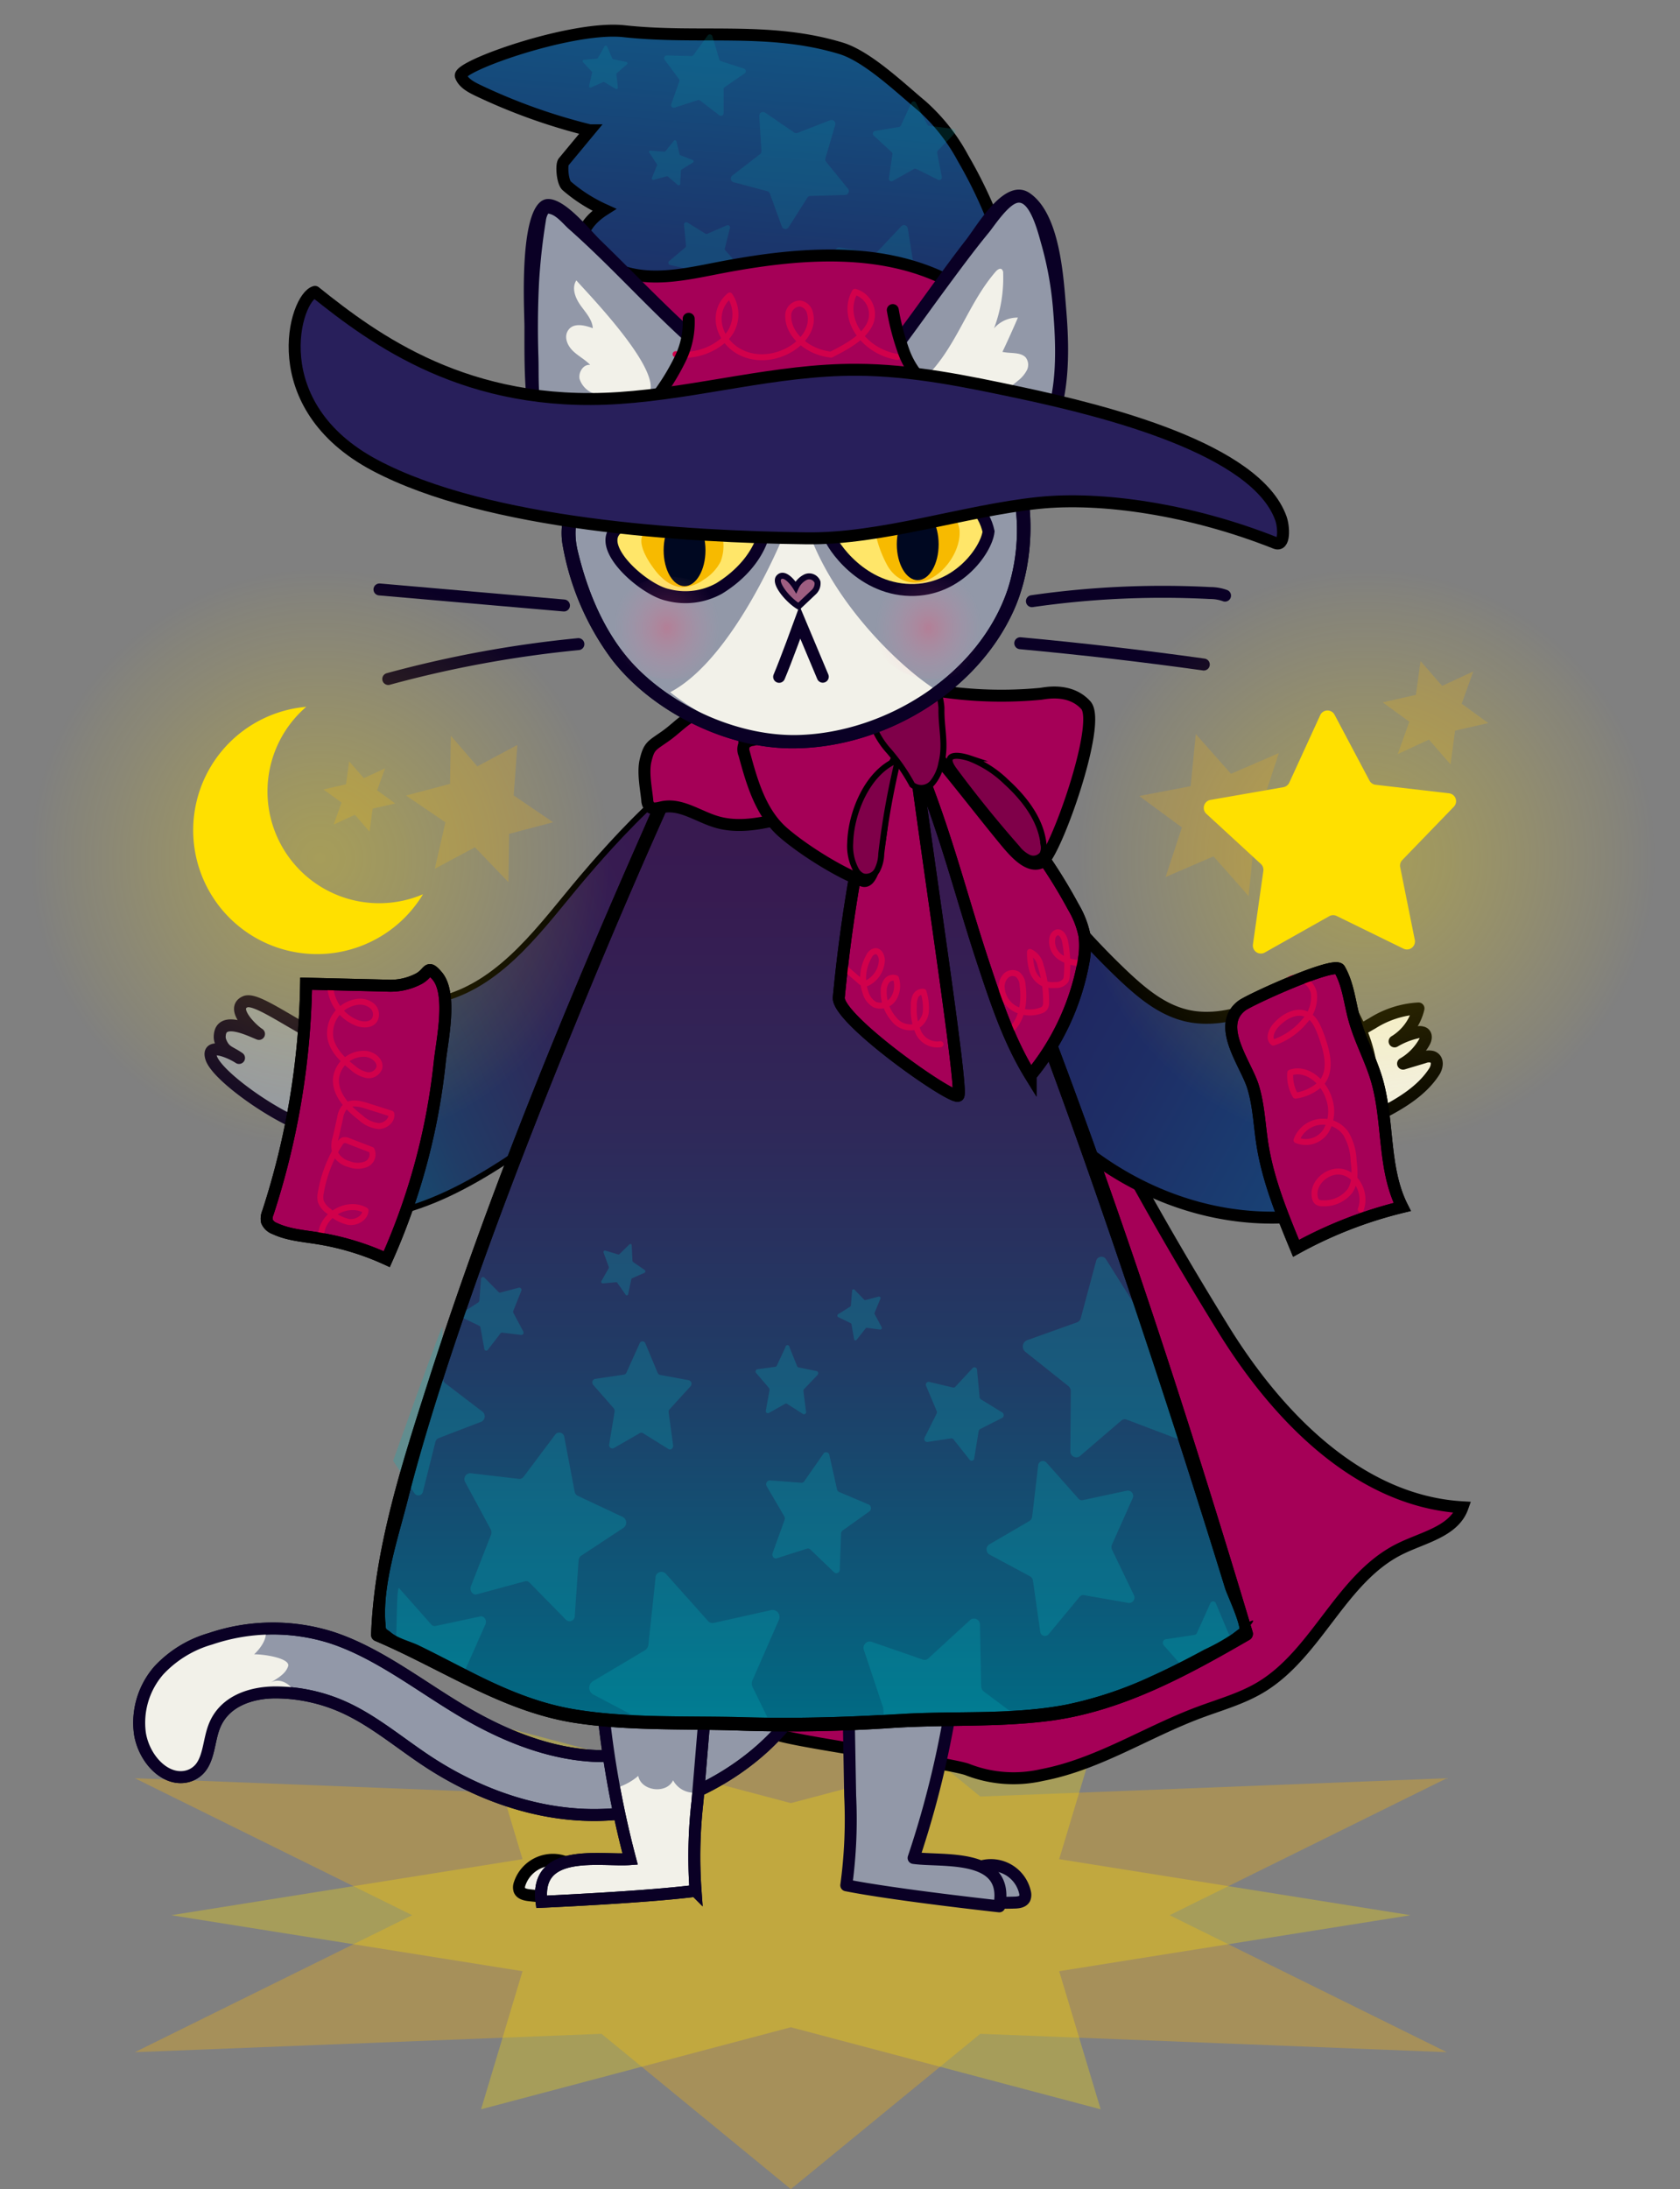 <svg id="Layer_1" data-name="Layer 1" xmlns="http://www.w3.org/2000/svg" xmlns:xlink="http://www.w3.org/1999/xlink" viewBox="0 0 281 366"><rect x="0" y="0" width="281" height="366" fill="#808080" stroke="none"/><defs><style>.cls-1,.cls-4{fill:#ffb600;}.cls-1,.cls-2,.cls-29,.cls-30,.cls-31,.cls-32{opacity:0.3;}.cls-2,.cls-33{fill:#ffe000;}.cls-26,.cls-3{fill:#a50057;}.cls-10,.cls-18,.cls-19,.cls-20,.cls-27,.cls-3,.cls-34,.cls-6,.cls-9{stroke:#000;}.cls-11,.cls-13,.cls-18,.cls-19,.cls-20,.cls-22,.cls-28,.cls-3,.cls-6{stroke-miterlimit:10;}.cls-10,.cls-11,.cls-13,.cls-18,.cls-20,.cls-22,.cls-27,.cls-3,.cls-34,.cls-5,.cls-8,.cls-9{stroke-width:2px;}.cls-4{opacity:0.2;}.cls-12,.cls-5{fill:#9298a8;}.cls-11,.cls-13,.cls-22,.cls-28,.cls-5,.cls-8{stroke:#0a0025;}.cls-10,.cls-17,.cls-27,.cls-34,.cls-5,.cls-8,.cls-9{stroke-linejoin:round;}.cls-6{fill:url(#linear-gradient);}.cls-11,.cls-7,.cls-9{fill:#f2f1e9;}.cls-13,.cls-17,.cls-18,.cls-27,.cls-8{fill:none;}.cls-10{fill:url(#linear-gradient-2);}.cls-11,.cls-13,.cls-17,.cls-22,.cls-27{stroke-linecap:round;}.cls-14{fill:url(#linear-gradient-3);}.cls-15{opacity:0.6;}.cls-16{fill:#00b6bf;}.cls-16,.cls-25{opacity:0.4;}.cls-17{stroke:#d1004b;}.cls-19{fill:#7f0049;}.cls-20{fill:url(#linear-gradient-4);}.cls-21{fill:#0a0025;}.cls-22{fill:#ffe669;}.cls-23{fill:#f7ba00;}.cls-24{fill:#000821;}.cls-28{fill:#9e5e81;}.cls-29{fill:url(#radial-gradient);}.cls-30{fill:url(#radial-gradient-2);}.cls-31{fill:url(#radial-gradient-3);}.cls-32{fill:url(#radial-gradient-4);}.cls-34{fill:#281f5b;}</style><linearGradient id="linear-gradient" x1="1531.65" y1="1152.49" x2="1531.65" y2="1053.42" gradientTransform="matrix(-0.41, -0.91, -0.91, 0.41, 1717.6, 1117.92)" gradientUnits="userSpaceOnUse"><stop offset="0" stop-color="#006b84"/><stop offset="0.12" stop-color="#0c5979"/><stop offset="0.34" stop-color="#203c66"/><stop offset="0.57" stop-color="#2f2859"/><stop offset="0.79" stop-color="#371b51"/><stop offset="1" stop-color="#3a174e"/></linearGradient><linearGradient id="linear-gradient-2" x1="541.25" y1="14.45" x2="541.25" y2="-95.15" gradientTransform="matrix(-0.5, 0.86, 0.86, 0.5, 495.56, -279.69)" gradientUnits="userSpaceOnUse"><stop offset="0" stop-color="#154e7e"/><stop offset="0.13" stop-color="#184275"/><stop offset="0.43" stop-color="#1e2e66"/><stop offset="0.72" stop-color="#21215d"/><stop offset="1" stop-color="#221d5a"/></linearGradient><linearGradient id="linear-gradient-3" x1="135.81" y1="288.48" x2="135.81" y2="112.35" gradientTransform="matrix(1, 0, 0, 1, 0, 0)" xlink:href="#linear-gradient"/><linearGradient id="linear-gradient-4" x1="125.77" y1="88.53" x2="125.77" y2="170.05" gradientTransform="matrix(1.07, 0.09, -0.08, 1.05, -0.55, -97.75)" gradientUnits="userSpaceOnUse"><stop offset="0" stop-color="#135382"/><stop offset="0.4" stop-color="#1b366c"/><stop offset="0.75" stop-color="#20245f"/><stop offset="1" stop-color="#221d5a"/></linearGradient><radialGradient id="radial-gradient" cx="100.35" cy="104.98" r="9.95" gradientTransform="translate(22.21) scale(0.89 1)" gradientUnits="userSpaceOnUse"><stop offset="0" stop-color="#ff456d"/><stop offset="0.22" stop-color="#ff527c" stop-opacity="0.76"/><stop offset="0.6" stop-color="#ff6896" stop-opacity="0.36"/><stop offset="0.87" stop-color="#ff76a6" stop-opacity="0.1"/><stop offset="1" stop-color="#ff7bac" stop-opacity="0"/></radialGradient><radialGradient id="radial-gradient-2" cx="149.53" cy="104.98" r="9.95" xlink:href="#radial-gradient"/><radialGradient id="radial-gradient-3" cx="53.5" cy="143.5" r="48.5" gradientUnits="userSpaceOnUse"><stop offset="0" stop-color="#ffe000"/><stop offset="0.1" stop-color="#ffe001" stop-opacity="0.94"/><stop offset="0.29" stop-color="#ffdf02" stop-opacity="0.77"/><stop offset="0.56" stop-color="#ffdd05" stop-opacity="0.49"/><stop offset="0.9" stop-color="#ffdc08" stop-opacity="0.12"/><stop offset="1" stop-color="#ffdb09" stop-opacity="0"/></radialGradient><radialGradient id="radial-gradient-4" cx="228.5" xlink:href="#radial-gradient-3"/></defs><title>level4</title><polygon class="cls-1" points="132.28 274.39 163.96 300.36 242 297.3 195.63 320.2 242 343.1 163.96 340.03 132.28 366 100.61 340.03 22.56 343.1 68.94 320.2 22.56 297.3 100.61 300.36 132.28 274.39"/><polygon class="cls-2" points="28.64 320.2 87.4 310.83 80.46 287.75 132.28 301.46 184.1 287.75 177.16 310.83 235.93 320.2 177.16 329.56 184.1 352.65 132.28 338.93 80.46 352.65 87.4 329.56 28.64 320.2"/><path class="cls-3" d="M204.74,222.39C213.8,237,227.43,251,244.62,252c-1.42,4-6.43,5-10.26,6.86-10.07,4.82-14,17.64-23.64,23.32-3.14,1.85-6.69,2.83-10.11,4.11-8.88,3.31-17,8.72-26.36,10.48a21.22,21.22,0,0,1-12.33-.88c-2.45-1.07-27.57-4.47-31.92-5.86-5.23-1.68,1.86-6.76-2.84-9.62a6.58,6.58,0,0,1-4-7.11c.12-26.5,12.88-51.57,14.18-78,.32-6.5,0-13.06,1.07-19.47s4-12.85,9.37-16.52a10.79,10.79,0,0,1,6.64-2.11c11,.74,22.73,15.17,27.32,24.41C188.68,195.39,196.59,209.22,204.74,222.39Z"/><polygon class="cls-4" points="233.79 126.07 235.73 120.66 231.28 117.43 236.83 116.17 237.6 110.52 241.21 114.67 246.43 112.25 244.48 117.66 248.93 120.89 243.38 122.15 242.62 127.8 239.01 123.65 233.79 126.07"/><path class="cls-5" d="M111.76,164.06c-4.15,11.16-12.85,21.31-23.75,26.11-12.3,5.42-26.73,3-38.94-2.63-5.35-2.46-12.88-8-13.74-10.66s3.15-1,4.65,0c-1.59-1.11-2.4-1-3.1-2.79a2.24,2.24,0,0,1-.11-1.06c.3-3.2,5.15-.71,6.55-.17-1.12-.68-4.84-4.27-2.31-5.37s12,7.53,24.35,11c7.38,2.06,15.21.52,22-3.14C93.4,172.05,97.5,166,100.86,160"/><path class="cls-6" d="M113.44,161.22c-5.56,11.33-13.22,21.93-23.58,29.27-14,9.94-24.72,15.17-41.7,13.13,5.43-11.74,2.53-24.94,6.14-37.32.08.94,14.17,2.23,19.92.62,10-2.79,16.42-12.18,23.13-20.1,3.53-4.16,21.27-24.89,25.66-18.43C127.65,135.25,116.48,155,113.44,161.22Z"/><path class="cls-5" d="M123.6,281.73a26.6,26.6,0,0,1-21.4,11.85c-8.23.32-16.48-2.67-24-7s-14.86-10.31-23-12.88a32.55,32.55,0,0,0-20,.29,18.88,18.88,0,0,0-8.63,5.28,13.3,13.3,0,0,0-3.16,10.58c.64,3.91,3.71,7.41,7,7.26a4.2,4.2,0,0,0,3.07-1.48c1.49-1.79,1.46-4.7,2.36-7,1.66-4.25,6.16-5.66,10.17-5.68a28,28,0,0,1,12.43,2.92c4.89,2.41,9.25,6.2,13.94,9.17,11.42,7.24,24.9,10.44,37.17,7.06s26.6-13.4,28.86-29.37c.51-3.65,4.78-15.05,2.4-17.92-3.64-4.4-14.63-5.87-14.19,2.15C127.14,266.41,129,273.49,123.6,281.73Z"/><path class="cls-7" d="M35.17,274a33.88,33.88,0,0,1,9.13-1.67c.63,1.29-.59,3.14-1.79,4.25,2,0,6.09.73,5.68,2s-1.76,2-2.9,2.72c1.54-.89,3.42.28,4.19,1.92a25.17,25.17,0,0,0-3.47-.22c-4,0-8.51,1.43-10.17,5.68-.9,2.3-.87,5.21-2.36,7a4.2,4.2,0,0,1-3.07,1.48c-3.32.15-6.39-3.35-7-7.26a13.3,13.3,0,0,1,3.16-10.58A18.88,18.88,0,0,1,35.17,274Z"/><path class="cls-8" d="M123.6,281.73a26.6,26.6,0,0,1-21.4,11.85c-8.23.32-16.48-2.67-24-7s-14.86-10.31-23-12.88a32.55,32.55,0,0,0-20,.29,18.88,18.88,0,0,0-8.63,5.28,13.3,13.3,0,0,0-3.16,10.58c.64,3.91,3.71,7.41,7,7.26a4.2,4.2,0,0,0,3.07-1.48c1.49-1.79,1.46-4.7,2.36-7,1.66-4.25,6.16-5.66,10.17-5.68a28,28,0,0,1,12.43,2.92c4.89,2.41,9.25,6.2,13.94,9.17,11.42,7.24,24.9,10.44,37.17,7.06s26.6-13.4,28.86-29.37c.51-3.65,4.78-15.05,2.4-17.92-3.64-4.4-14.63-5.87-14.19,2.15C127.14,266.41,129,273.49,123.6,281.73Z"/><path class="cls-9" d="M187.63,164.35c1.82,2.85,8.08,13.73,17.05,15.63s20.19-6.3,24.85-8.89a16.11,16.11,0,0,1,7.73-2.49,8.8,8.8,0,0,1-4,5.51,12.85,12.85,0,0,1,3.75-1.49,1.47,1.47,0,0,1,1.11.07c.54.33.39,1.05.12,1.53a9.63,9.63,0,0,1-3.56,3.61l3.51-1.05a2.2,2.2,0,0,1,1.43-.07c1,.42.77,1.68.28,2.44-2,3.12-5.4,5.23-8.86,7-7.91,4.16-18.45,8.76-28.15,7.56-7.46-.92-18.84-9.63-21.34-17.77"/><path class="cls-10" d="M175.63,187.06C161.42,172.2,154.05,150.8,148,129.47c-.83-2.9,6.05-11.55,8.09-9.83,2.75,2.32,4.41,5.84,6.14,9.19a127.48,127.48,0,0,0,25.74,34.35c3.13,2.94,6.53,5.77,10.76,6.67,7.38,1.56,15.58-3,23-7.31,3.11,4.37,6.28,8.89,7.37,14.58,1.42,7.34-.51,16.69,4.18,21.62C212.42,209,189.84,201.91,175.63,187.06Z"/><path class="cls-5" d="M163.89,312.12a5.85,5.85,0,0,1,7.57,4.33,1.61,1.61,0,0,1-.07.95c-.28.56-1,.67-1.66.69A48,48,0,0,1,157.78,317c-.35-.08-.74-.2-.88-.52s.18-.87.53-1.18a13.59,13.59,0,0,1,8.09-3.28l-5.32.41"/><path class="cls-5" d="M152.81,310.63c4.83.68,16.13-.95,14.33,8.09,0,0-17.4-1.9-25.59-3.52a81.15,81.15,0,0,0,.65-14.95l-.66-36.83c0-1.85,15.45.19,16.9.67,5.17,1.73,2.46,6,2,10.64A160.31,160.31,0,0,1,152.81,310.63Z"/><path class="cls-9" d="M94.8,311.42a5.85,5.85,0,0,0-7.92,3.65,1.54,1.54,0,0,0,0,.95c.23.59,1,.76,1.59.83a47.25,47.25,0,0,0,12-.06c.35-.05.76-.13.92-.44s-.1-.89-.42-1.22a13.58,13.58,0,0,0-7.78-4l5.27.87"/><path class="cls-11" d="M105.4,310.82c-4.86.36-16-2-14.82,7.14,0,0,17.48-.77,25.76-1.84a80.57,80.57,0,0,1,.33-15q1.53-18.34,3.07-36.7c.15-1.85-15.43-.82-16.91-.44-5.28,1.39-2.85,5.8-2.71,10.49A161,161,0,0,0,105.4,310.82Z"/><path class="cls-12" d="M102.76,299a10.19,10.19,0,0,0,4-2.09c.47,2.55,4.73,3.08,5.82.73a3.93,3.93,0,0,0,4.23,2l2.94-35.14c.15-1.85-15.43-.82-16.91-.44-5.28,1.39-2.85,5.8-2.71,10.49A161.3,161.3,0,0,0,102.76,299Z"/><path class="cls-13" d="M105.4,310.82c-4.86.36-16-2-14.82,7.14,0,0,17.48-.77,25.76-1.84a80.57,80.57,0,0,1,.33-15q1.53-18.34,3.07-36.7c.15-1.85-15.43-.82-16.91-.44-5.28,1.39-2.85,5.8-2.71,10.49A161,161,0,0,0,105.4,310.82Z"/><path class="cls-14" d="M149.59,115.23c23.55,40.14,58.82,157.94,58.82,157.94-32.42,18.88-34.7,12-65.84,15.16-5.45.55-33-.67-38.51-.75-17.86-.27-24.83-7.63-40.85-14.31,1.12-38.82,56.48-160.32,57.9-160.55C131,111.11,149.59,115.23,149.59,115.23Z"/><path d="M148.62,115.79C157.47,131,164,147.62,170.31,164c7.4,19.19,14.18,38.62,20.67,58.13q7.22,21.63,13.93,43.41c.38,1.23,3,6.6,2.38,7.81-.44.92,6.09-5.69-1.13-.18a35.64,35.64,0,0,1-4.72,2.64c-2.89,1.56-5.82,3.07-8.81,4.42a64.61,64.61,0,0,1-14.3,4.77c-9,1.73-18.39,1-27.51,1.55-8.85.52-17.42.81-26.3.55-9.32-.27-19.32.21-28.53-1.34-6.42-1.08-12.29-3.69-18-6.63-2.66-1.35-5.31-2.75-8-4.05-1.33-.64-3.41-1.15-4.54-2.09s-.84-.25-1-1.82C64,264.78,66.62,257,68.17,250.9c2.16-8.48,4.76-16.84,7.52-25.14,6.17-18.49,13.22-36.7,20.61-54.74,6.12-15,12.49-29.81,19.24-44.49,1.75-3.81,3.47-7.66,5.43-11.37.92-1.74.54-1.35,2.3-1.57,5.62-.68,11.72.28,17.27,1.13,2.93.44,5.86,1,8.75,1.59,1.41.31,2-1.86.6-2.17a118.66,118.66,0,0,0-21.13-2.87c-3.62-.13-7.52-1-9.49,2.29-4.66,7.76-7.94,16.72-11.59,25-13.31,30.17-25.93,60.83-36,92.24-4.37,13.63-9.09,28.07-9.61,42.49a1.09,1.09,0,0,0,.56,1C73.76,279,84,286.17,96.16,288.05c8.66,1.33,17.85,1,26.59,1.25a255.59,255.59,0,0,0,26-.37c8.93-.63,18-.07,26.89-1.23,12.06-1.58,23-7.55,33.37-13.55a1.16,1.16,0,0,0,.52-1.28c-12.43-41.47-26-82.9-42.38-123-4.91-12-10-24-16.56-35.22A1.12,1.12,0,0,0,148.62,115.79Z"/><g class="cls-15"><path class="cls-16" d="M175,244.49l5.38,6.06a.74.74,0,0,0,.73.25l7.44-1.59a.9.9,0,0,1,.88,1.33L186,258.22a1.06,1.06,0,0,0,0,.87l3.63,7.54a.91.91,0,0,1-.84,1.37l-7.49-1.31a.77.77,0,0,0-.72.28l-5.19,6.26a.8.8,0,0,1-1.41-.49l-1.21-8.49a1,1,0,0,0-.46-.69l-6.85-3.68a1,1,0,0,1,0-1.67l6.74-3.93a1,1,0,0,0,.44-.71l1-8.53A.8.8,0,0,1,175,244.49Z"/><path class="cls-16" d="M163.42,229l.43,4.57a.51.51,0,0,0,.23.39l3.56,2.19a.54.54,0,0,1,0,.9l-3.7,1.87a.5.5,0,0,0-.25.37l-.74,4.52a.43.43,0,0,1-.76.25l-2.71-3.42a.42.42,0,0,0-.38-.16l-4,.6a.49.49,0,0,1-.44-.74l2-4a.57.57,0,0,0,0-.46l-1.75-4.15a.48.48,0,0,1,.49-.7l4,.95a.41.41,0,0,0,.39-.13l2.94-3.17A.43.43,0,0,1,163.42,229Z"/><path class="cls-16" d="M185,210.54l5.11,8.13a.92.92,0,0,0,.8.45l1.62,0,2.73,9.55a1.19,1.19,0,0,0-.14,1l2.87,9.45c.25.85-.46,1.67-1.21,1.38l-8.35-3.16a.83.83,0,0,0-.87.16l-7,6a1,1,0,0,1-1.53-.87l.07-10a1.12,1.12,0,0,0-.4-.89l-7.21-5.74a1.14,1.14,0,0,1,.26-1.92l8.39-3a1,1,0,0,0,.63-.71l2.57-9.56A.91.91,0,0,1,185,210.54Z"/><path class="cls-16" d="M94.39,240.28l1.72,9.08a1,1,0,0,0,.52.72l7.56,3.55a1.07,1.07,0,0,1,.11,1.8l-7.08,4.66a1,1,0,0,0-.44.79l-.64,9.26a.87.87,0,0,1-1.47.67l-6.09-6.2a.78.78,0,0,0-.8-.23l-8,2.17c-.71.2-1.31-.62-1-1.39l3.32-8.49a1.12,1.12,0,0,0,0-.93l-4.28-7.92a1,1,0,0,1,.84-1.52l8.14.95a.83.83,0,0,0,.77-.34l5.3-7.07A.85.85,0,0,1,94.39,240.28Z"/><path class="cls-16" d="M107.92,224.54l2.09,5a.54.54,0,0,0,.39.33l4.83.89a.62.62,0,0,1,.28,1L112,235.62a.64.64,0,0,0-.16.53l.75,5.49c.06.49-.4.86-.78.62l-4.29-2.66a.47.47,0,0,0-.5,0l-4.36,2.51a.55.55,0,0,1-.76-.65l.9-5.46a.69.69,0,0,0-.14-.54l-3.45-3.93a.63.63,0,0,1,.31-1l4.85-.71a.52.52,0,0,0,.4-.32l2.23-4.94A.51.51,0,0,1,107.92,224.54Z"/><path class="cls-16" d="M81,213.58,83.38,216a.33.33,0,0,0,.31.1l3.11-.82a.38.38,0,0,1,.39.54l-1.32,3.31a.45.45,0,0,0,0,.36l1.65,3.11a.39.39,0,0,1-.34.59L84,222.8a.33.33,0,0,0-.3.14l-2.1,2.73a.33.33,0,0,1-.6-.18l-.64-3.55a.39.39,0,0,0-.2-.28l-2.94-1.42a.42.42,0,0,1,0-.7L80,217.75a.4.4,0,0,0,.18-.31l.27-3.61A.34.34,0,0,1,81,213.58Z"/><path class="cls-16" d="M111.42,263.17l7,7.83a1,1,0,0,0,1,.32l9.67-2.15a1.18,1.18,0,0,1,1.16,1.73l-4.38,10a1.35,1.35,0,0,0,0,1.13l2.62,5.35s-20.08.77-20.4.6l-8.94-4.72a1.29,1.29,0,0,1,0-2.17l8.73-5.19a1.24,1.24,0,0,0,.57-.92l1.19-11.11A1,1,0,0,1,111.42,263.17Z"/><path class="cls-16" d="M138.7,243.18,140,249a.64.64,0,0,0,.36.45l4.94,2.08a.69.69,0,0,1,.11,1.16l-4.47,3.19a.65.65,0,0,0-.26.53l-.22,6a.57.57,0,0,1-.94.47l-4-3.84a.54.54,0,0,0-.52-.13l-5.09,1.62c-.45.15-.86-.37-.68-.87l2-5.56a.7.7,0,0,0-.06-.6l-2.92-5a.65.65,0,0,1,.51-1l5.27.4a.56.56,0,0,0,.49-.25l3.27-4.7A.56.56,0,0,1,138.7,243.18Z"/><path class="cls-16" d="M142.89,215.59l1.66,1.7a.23.23,0,0,0,.22.06l2.2-.58a.26.26,0,0,1,.28.38l-.95,2.31a.31.31,0,0,0,0,.25l1.16,2.16a.28.28,0,0,1-.24.42L145,222a.22.22,0,0,0-.21.09L143.28,224a.24.24,0,0,1-.43-.12l-.43-2.48a.26.26,0,0,0-.15-.19l-2.07-1a.29.29,0,0,1,0-.5l2-1.26a.24.24,0,0,0,.12-.21l.21-2.52A.25.25,0,0,1,142.89,215.59Z"/><path class="cls-16" d="M132.05,225.23l1.28,3.18a.35.35,0,0,0,.25.21l3,.6a.4.4,0,0,1,.17.65l-2.26,2.37a.42.42,0,0,0-.11.33l.44,3.45a.35.35,0,0,1-.5.39l-2.68-1.71a.29.29,0,0,0-.31,0l-2.75,1.54a.35.35,0,0,1-.48-.42l.61-3.42a.45.45,0,0,0-.09-.34l-2.14-2.5a.39.39,0,0,1,.2-.64l3-.41a.35.35,0,0,0,.26-.2l1.43-3.08A.32.32,0,0,1,132.05,225.23Z"/><path class="cls-16" d="M163.91,271.65l.2,10.26a1.15,1.15,0,0,0,.45.9l5.52,4.12-22.48.77a5.45,5.45,0,0,0,.12-2.17l-3.2-9.6a1.06,1.06,0,0,1,1.2-1.46l8.65,3a.91.91,0,0,0,.9-.2l7-6.43A1,1,0,0,1,163.91,271.65Z"/><path class="cls-16" d="M66.76,265.53l5.37,6.06a.75.75,0,0,0,.73.25l7.45-1.59c.66-.15,1.19.64.88,1.33l-3.41,7.68a1.06,1.06,0,0,0,0,.87l-11.61-6C66.42,274,66.27,265,66.76,265.53Z"/><path class="cls-16" d="M105.67,208.26l.12,2.52a.3.3,0,0,0,.12.22l1.9,1.31a.29.29,0,0,1,0,.49l-2.08.91a.26.26,0,0,0-.14.19l-.52,2.46a.23.23,0,0,1-.42.11l-1.4-2a.23.23,0,0,0-.21-.1l-2.21.2a.27.27,0,0,1-.22-.42l1.2-2.12a.31.31,0,0,0,0-.25l-.85-2.33c-.08-.21.09-.43.28-.37l2.15.65a.23.23,0,0,0,.22-.06l1.68-1.64A.24.24,0,0,1,105.67,208.26Z"/><path class="cls-16" d="M203.38,268.08l2.1,5a.53.53,0,0,0,.39.34l-7.63,6.11a.65.65,0,0,0-.15-.54l-3.45-3.93a.62.62,0,0,1,.31-1l4.85-.72a.55.55,0,0,0,.4-.33l2.23-4.94A.5.5,0,0,1,203.38,268.08Z"/><path class="cls-16" d="M74,221.88l.08,8.59a1,1,0,0,0,.37.77l6.28,4.8a1,1,0,0,1-.2,1.65l-7.17,2.75a.87.87,0,0,0-.53.63l-2.08,8.27a.78.78,0,0,1-1.44.3l-3.55-5.42S74,221.1,74,221.88Z"/></g><path d="M148.62,115.79C157.47,131,164,147.62,170.31,164c7.4,19.19,14.18,38.62,20.67,58.13q7.22,21.63,13.93,43.41c.38,1.23,3,6.6,2.38,7.81-.44.92,6.09-5.69-1.13-.18a35.64,35.64,0,0,1-4.72,2.64c-2.89,1.56-5.82,3.07-8.81,4.42a64.61,64.61,0,0,1-14.3,4.77c-9,1.73-18.39,1-27.51,1.55-8.85.52-17.42.81-26.3.55-9.32-.27-19.32.21-28.53-1.34-6.42-1.08-12.29-3.69-18-6.63-2.66-1.35-5.31-2.75-8-4.05-1.33-.64-3.41-1.15-4.54-2.09s-.84-.25-1-1.82C64,264.78,66.62,257,68.17,250.9c2.16-8.48,4.76-16.84,7.52-25.14,6.17-18.49,13.22-36.7,20.61-54.74,6.12-15,12.49-29.81,19.24-44.49,1.75-3.81,3.47-7.66,5.43-11.37.92-1.74.54-1.35,2.3-1.57,5.62-.68,11.72.28,17.27,1.13,2.93.44,5.86,1,8.75,1.59,1.41.31,2-1.86.6-2.17a118.66,118.66,0,0,0-21.13-2.87c-3.62-.13-7.52-1-9.49,2.29-4.66,7.76-7.94,16.72-11.59,25-13.31,30.17-25.93,60.83-36,92.24-4.37,13.63-9.09,28.07-9.61,42.49a1.09,1.09,0,0,0,.56,1C73.76,279,84,286.17,96.16,288.05c8.66,1.33,17.85,1,26.59,1.25a255.59,255.59,0,0,0,26-.37c8.93-.63,18-.07,26.89-1.23,12.06-1.58,23-7.55,33.37-13.55a1.16,1.16,0,0,0,.52-1.28c-12.43-41.47-26-82.9-42.38-123-4.91-12-10-24-16.56-35.22A1.12,1.12,0,0,0,148.62,115.79Z"/><path class="cls-3" d="M108.26,133.72a1.76,1.76,0,0,0,.4,1.14c.52.52,1.38.25,2.1.09,3.11-.67,6,1.55,9.08,2.46,3.89,1.16,8.06.16,12-.84,2-.51,4.13-1.1,5.47-2.67,1.83-2.13,1.66-5.46,3.49-7.59a35.13,35.13,0,0,0-11.66-4.51c-3.28-.78-7.2-3.19-10.57-3-3.1.19-4.86,2.57-7.22,4.24s-2.78,1.62-3.38,4.15C107.52,129.14,108.05,131.77,108.26,133.72Z"/><path class="cls-3" d="M155.69,122c-2.76-.29-5.54,1.43-7.14,3.64a19.74,19.74,0,0,0-2.82,7.38,264.44,264.44,0,0,0-5.43,33.72c-.38,3.64,19.22,17.38,20,16.42s-4.92-37.88-7.37-56.82c5.35,12.9,7.78,23.39,11.68,35.08,2.1,6.33,4.24,12.71,7.76,18.41A41.5,41.5,0,0,0,181.19,161a14.18,14.18,0,0,0,.21-4.54,15.21,15.21,0,0,0-1.86-4.81,87.44,87.44,0,0,0-21-25.69L156,122"/><path class="cls-17" d="M168.76,172.44c2.23-1.71,2.65-4.92,2.28-7.71a2.43,2.43,0,0,0-.85-1.83,1.61,1.61,0,0,0-2,.3,2.62,2.62,0,0,0-.64,2,4.32,4.32,0,0,0,2.27,3.48,5.32,5.32,0,0,0,4.21.29,1.45,1.45,0,0,0,.7-.43,1.59,1.59,0,0,0,.24-1,19.19,19.19,0,0,0-.92-6.11,3.16,3.16,0,0,0-1.77-2.28,10.52,10.52,0,0,0,.36,3,3.59,3.59,0,0,0,1.88,2.28,4.63,4.63,0,0,0,2,.25,2,2,0,0,0,1.72-.74,1.87,1.87,0,0,0,.19-.78,20.32,20.32,0,0,0-.29-5.77c-.15-.75-.66-1.7-1.4-1.49a1.17,1.17,0,0,0-.69.83,3.15,3.15,0,0,0,1.25,3.26,6,6,0,0,0,3.5,1"/><path class="cls-17" d="M141.05,161.6l2.76,2.39a1.39,1.39,0,0,0,.8.44,1.22,1.22,0,0,0,.69-.21,4.47,4.47,0,0,0,2.19-3.5c.06-.77-.35-1.77-1.12-1.7a1.45,1.45,0,0,0-1,.83,7.28,7.28,0,0,0-.59,6.11,3.35,3.35,0,0,0,1.54,2,2.61,2.61,0,0,0,3.12-1,4,4,0,0,0,.41-3.41,1.33,1.33,0,0,0-1.56.48,2.83,2.83,0,0,0-.48,1.66,6.87,6.87,0,0,0,1.68,4.67,3.48,3.48,0,0,0,3.52,1.33,3.08,3.08,0,0,0,1.85-2.58,9,9,0,0,0-.4-3.3,1.34,1.34,0,0,0-1.36.8,3.88,3.88,0,0,0-.25,1.66,9.25,9.25,0,0,0,.78,4.37,3.48,3.48,0,0,0,3.68,1.94"/><path class="cls-18" d="M155.69,122c-2.76-.29-5.54,1.43-7.14,3.64a19.74,19.74,0,0,0-2.82,7.38,264.44,264.44,0,0,0-5.43,33.72c-.38,3.64,19.22,17.38,20,16.42s-4.92-37.88-7.37-56.82c5.35,12.9,7.78,23.39,11.68,35.08,2.1,6.33,4.24,12.71,7.76,18.41A41.5,41.5,0,0,0,181.19,161a14.18,14.18,0,0,0,.21-4.54,15.21,15.21,0,0,0-1.86-4.81,87.44,87.44,0,0,0-21-25.69L156,122"/><path class="cls-3" d="M144.4,147.27c-2.73-.75-9.34-4.6-13.3-8-3.81-3.24-5.3-8.36-6.6-13.18a2,2,0,0,1,.06-1.75,2.19,2.19,0,0,1,1.34-.63c4.42-1,8.1-4,11.93-6.39s8.62-1.59,13-.56c.18,2.93,1.5.61,2.1-2a69.22,69.22,0,0,0,21.1,1.24c.63-.06,4.88-1.1,7.59,1.9s-5.11,24.9-7.32,26.2-4.77-1.83-6.44-3.86c-5-6.09-9.77-12.48-15.06-18.29-1.54,3.77-3.6,5.15-4.58,9.58C147.83,133.45,147.12,148,144.4,147.27Z"/><path class="cls-19" d="M168.31,130.73c3.1,2.83,5.86,6.4,6.25,10.58a2.43,2.43,0,0,1-.21,1.51,1.9,1.9,0,0,1-2.28.57,5.33,5.33,0,0,1-1.94-1.6c-3.69-4.18-7.2-8.53-10.52-13-2.08-2.81.41-2.73,2.59-2A18.15,18.15,0,0,1,168.31,130.73Z"/><path class="cls-19" d="M142.21,140.87a8.38,8.38,0,0,0,1,4.63,2.39,2.39,0,0,0,1.08,1,2.09,2.09,0,0,0,2.42-1,6.36,6.36,0,0,0,.69-2.76,131.54,131.54,0,0,1,2.8-15.71C145.06,129,142.33,136,142.21,140.87Z"/><path class="cls-19" d="M145.38,119a13.64,13.64,0,0,0,3.1,6.34,31.25,31.25,0,0,1,4.1,5.88,2.47,2.47,0,0,0,3.36-.31,7.2,7.2,0,0,0,1.53-3.39c.79-3.13-.07-5.83,0-9.06,0-1-.74-5-2-5.26a7.93,7.93,0,0,0-8.7,5.32"/><path class="cls-20" d="M101.05,35.07a26,26,0,0,1-6.26-4c-.72-.63-.93-3.5-.52-4l4.38-5.28a97.67,97.67,0,0,1-18.78-6.71c-1.14-.55-2.38-1.23-2.79-2.37-.59-1.62,18.63-8.45,27.31-7.49,12.58,1.38,24.18-.82,36.29,2.86,4.43,1.35,9.95,6.67,13.47,9.59a31.91,31.91,0,0,1,6.95,8.82,75.87,75.87,0,0,1,10.21,34.3c.26,5.58-.19,11.43-3.29,16.11-2.2,3.32-5.56,5.8-9.1,7.84-12,6.92-27.23,9.4-40.87,5.29a88.93,88.93,0,0,1-13.71-5.84c-3.75-1.88-7.58-3.85-10.35-6.9a15.79,15.79,0,0,1-3.64-14.6c1.42-5.12,6.18-9.54,6.43-14.94C97,42.74,95.75,38.45,101.05,35.07Z"/><path class="cls-12" d="M96.63,81.69c-1.42,5.9-3.6,5,1.63,18.9S114,118.34,116.85,120c12.09,6.93,27.78,4.39,39.17-3.72,6.9-4.92,12.69-12.06,14.45-20.56,1.92-9.24,0-21.13-7-27.2-5-4.37-13-4.88-19.55-5.35s-13.08.7-19.41,2.43a111.5,111.5,0,0,0-20.16,7.69"/><path class="cls-21" d="M95.55,81.39c-.86,3.32-2,6-1.49,9.45a45,45,0,0,0,8.32,19.47c6.71,8.65,18.88,14.68,29.74,14.8,15.17.18,31.14-9.06,37.45-23.08,5.21-11.57,3.63-30.63-9.1-36.82-7.39-3.59-17.6-3.85-25.57-2.89-10.81,1.31-21.35,5.23-31.09,10-1.3.64-.16,2.58,1.13,2C119.41,67.19,135,62.64,151.15,65c8.11,1.17,14.25,4.88,17.1,12.83a32.47,32.47,0,0,1,.35,20.55c-4.71,14.29-20.29,24.05-34.95,24.5-9.65.3-20.46-4.38-27.26-11.34-5.1-5.22-8.1-12.44-9.77-19.47-.93-3.93.14-6.35,1.1-10.05a1.13,1.13,0,0,0-2.17-.6Z"/><path class="cls-7" d="M134.5,86.5c-5-18-3.14,2.3-3.14,2.3S123,110,112.1,115.73a41.12,41.12,0,0,0,4.75,3.25c12.09,6.93,30.15,5,39.15-4C150,111,138.15,99.64,134.5,86.5Z"/><path class="cls-21" d="M95.55,81.39c-.86,3.32-2,6-1.49,9.45a45,45,0,0,0,8.32,19.47c6.71,8.65,18.88,14.68,29.74,14.8,15.17.18,31.14-9.06,37.45-23.08,5.21-11.57,3.63-30.63-9.1-36.82-7.39-3.59-17.6-3.85-25.57-2.89-10.81,1.31-21.35,5.23-31.09,10-1.3.64-.16,2.58,1.13,2C119.41,67.19,135,62.64,151.15,65c8.11,1.17,14.25,4.88,17.1,12.83a32.47,32.47,0,0,1,.35,20.55c-4.71,14.29-20.29,24.05-34.95,24.5-9.65.3-20.46-4.38-27.26-11.34-5.1-5.22-8.1-12.44-9.77-19.47-.93-3.93.14-6.35,1.1-10.05a1.13,1.13,0,0,0-2.17-.6Z"/><path class="cls-13" d="M63.47,98.55l30.86,2.68"/><path class="cls-13" d="M64.94,113.52a190.73,190.73,0,0,1,31.8-5.83"/><path class="cls-13" d="M172.6,100.51a153.2,153.2,0,0,1,29.81-1.36,7.25,7.25,0,0,1,2.49.43"/><path class="cls-13" d="M170.65,107.54q15.4,1.42,30.7,3.56"/><path class="cls-13" d="M130.32,113.16c1.15-2.71,3.48-9.11,3.48-9.11l3.82,9.09"/><path class="cls-22" d="M152.67,81c9.33.29,12,4.74,12.68,7.86-.35,3.13-5.44,10.41-13.9,9.74s-13-8.74-12.75-9.18S143.34,80.72,152.67,81Z"/><path class="cls-22" d="M111.65,99.45a11.64,11.64,0,0,0,8.64-1.07c3.62-2.22,6.71-5.61,7.63-9.75a36.14,36.14,0,0,0-22.74-1.21C97.39,89.59,107.23,98.52,111.65,99.45Z"/><path class="cls-23" d="M109.62,95.4c1.1,1.4,2.65,2.73,4.54,2.77a6.32,6.32,0,0,0,3.54-1.26,7.6,7.6,0,0,0,2.82-3,7.27,7.27,0,0,0,.24-4.52,1.66,1.66,0,0,0-.56-1.08,2,2,0,0,0-.91-.28c-2.74-.36-9-.94-11.28.84C106.07,90.33,108.44,93.89,109.62,95.4Z"/><path class="cls-23" d="M148.41,94.52A6.14,6.14,0,0,0,150,96.39c4.9,3.51,10.8-2.84,10.5-7.66-.12-1.87-1.68-3.28-3.14-4.46s-3-2.29-4.76-2a6.57,6.57,0,0,0-2.63,1.21c-2.82,1.84-4.25,3.67-3.21,7A19.46,19.46,0,0,0,148.41,94.52Z"/><ellipse class="cls-24" cx="114.5" cy="92" rx="3.5" ry="6"/><ellipse class="cls-24" cx="153.5" cy="91" rx="3.5" ry="6"/><g class="cls-25"><path class="cls-16" d="M122.49,29.35l4.63-3.57a.65.65,0,0,0,.24-.54L127,19.41a.63.63,0,0,1,1-.56l4.83,3.3a.63.63,0,0,0,.58.06l5.45-2.11a.64.64,0,0,1,.84.77l-1.64,5.61a.61.61,0,0,0,.12.58l3.69,4.53a.64.64,0,0,1-.48,1l-5.84.17a.6.6,0,0,0-.51.29L131.9,38a.64.64,0,0,1-1.13-.13l-2-5.51a.66.66,0,0,0-.43-.4l-5.65-1.49A.64.64,0,0,1,122.49,29.35Z"/><path class="cls-16" d="M111.55,9.27l4,.11A.46.46,0,0,0,116,9.2l2.38-3.28a.44.44,0,0,1,.77.13l1.16,3.89a.41.41,0,0,0,.28.29l3.86,1.25a.44.44,0,0,1,.11.78l-3.34,2.3a.44.44,0,0,0-.19.36v4a.44.44,0,0,1-.71.35l-3.21-2.46a.43.43,0,0,0-.41-.07L112.82,18a.44.44,0,0,1-.55-.57l1.35-3.82a.42.42,0,0,0-.06-.4L111.18,10A.45.45,0,0,1,111.55,9.27Z"/><path class="cls-16" d="M111.92,43.65l2.69-2.26a.39.39,0,0,0,.13-.32l-.33-3.5a.38.38,0,0,1,.58-.36l3,1.86a.38.38,0,0,0,.36,0l3.22-1.4a.38.38,0,0,1,.52.44l-.85,3.41a.38.38,0,0,0,.08.34l2.33,2.63a.39.39,0,0,1-.26.64l-3.5.24a.37.37,0,0,0-.3.19l-1.79,3a.38.38,0,0,1-.68,0l-1.31-3.26a.38.38,0,0,0-.27-.22l-3.43-.77A.38.38,0,0,1,111.92,43.65Z"/><path class="cls-16" d="M97.61,10l2.21-.19a.25.25,0,0,0,.19-.12l1.1-1.93a.24.24,0,0,1,.43,0l.86,2a.26.26,0,0,0,.18.14l2.17.45a.23.23,0,0,1,.11.41l-1.68,1.46a.24.24,0,0,0-.08.21l.25,2.21a.24.24,0,0,1-.36.23l-1.91-1.15a.24.24,0,0,0-.22,0l-2,.92a.24.24,0,0,1-.33-.28l.5-2.16A.25.25,0,0,0,99,12l-1.5-1.64A.24.24,0,0,1,97.61,10Z"/><path class="cls-16" d="M108.9,25.19l2.21.17a.27.27,0,0,0,.21-.09l1.4-1.73a.24.24,0,0,1,.42.09l.52,2.16a.23.23,0,0,0,.15.17l2.07.8a.24.24,0,0,1,0,.43L114,28.35a.21.21,0,0,0-.11.19l-.12,2.22a.24.24,0,0,1-.39.17l-1.7-1.44a.23.23,0,0,0-.21,0l-2.15.58a.24.24,0,0,1-.28-.32l.84-2.06a.25.25,0,0,0,0-.22l-1.21-1.86A.24.24,0,0,1,108.9,25.19Z"/><path class="cls-16" d="M140.42,41.37l5.77.9a.64.64,0,0,0,.56-.19l4-4.25a.63.63,0,0,1,1.08.34l.93,5.77a.63.63,0,0,0,.35.47l5.28,2.51a.63.63,0,0,1,0,1.13l-5.2,2.67a.61.61,0,0,0-.34.48l-.76,5.8a.62.62,0,0,1-1.07.36l-4.14-4.12a.63.63,0,0,0-.57-.17l-5.74,1.07a.63.63,0,0,1-.68-.91L142.57,48a.65.65,0,0,0,0-.59l-2.8-5.13A.64.64,0,0,1,140.42,41.37Z"/><path class="cls-16" d="M153.22,17.23l1.88,3.59a.46.46,0,0,0,.34.23l4,.49a.44.44,0,0,1,.26.74l-2.83,2.89a.45.45,0,0,0-.12.4l.78,4a.44.44,0,0,1-.63.48l-3.63-1.8a.43.43,0,0,0-.4,0l-3.55,2a.43.43,0,0,1-.64-.45l.59-4a.43.43,0,0,0-.14-.38l-3-2.76a.45.45,0,0,1,.23-.76l4-.67a.45.45,0,0,0,.33-.25l1.71-3.68A.43.43,0,0,1,153.22,17.23Z"/></g><path class="cls-3" d="M101,61.05c1.24-.78,2.59-1.6,3.15-2.95a7,7,0,0,0,.3-2.84l-.35-9.86c5,1.66,10.48.49,15.68-.53,13.51-2.64,28.35-4,40.31,2.88a8.35,8.35,0,0,1,3,2.5,9.6,9.6,0,0,1,1.17,3.28l3.11,13.89c-15.09,3.75-30.28,7.52-45.8,8.33-3.64.19-7.48.17-10.68-1.56-2.26-1.22-4-3.19-6-4.81-2.19-1.79-4.3-2.28-6.93-2.83C97.69,64,98.79,62.41,101,61.05Z"/><path class="cls-12" d="M114.49,55.48c-7.69-7-20.56-21.08-23.07-21.13s-3.54,24.79-1.5,37.08A5.17,5.17,0,0,0,91,74.27a5,5,0,0,0,3.51,1.15,30.08,30.08,0,0,0,21.14-7.72,8.44,8.44,0,0,0,2.71-3.8C119.23,60.75,114.49,55.48,114.49,55.48Z"/><path class="cls-21" d="M115.29,54.69C110.21,50,105.42,45,100.44,40.17c-1.78-1.71-5.79-6.87-8.72-6.9-5.14-.07-4,18.62-4,21.34,0,5.6-.1,11.62,1.12,17.12,1.46,6.57,9,5.2,14.15,3.92,5.35-1.31,14.75-5.22,16.36-11.19,1-3.58-1.81-7.22-4-9.77-1-1.09-2.54.5-1.59,1.59a18,18,0,0,1,2.37,3.27c2.28,4.25.14,6.59-3.54,9.25A29.11,29.11,0,0,1,104,73.05c-2.34.71-7.1,2.23-9.46,1.24-5.1-2.14-4.33-9.87-4.48-14.48-.14-4.25-.11-8.51.11-12.75a101.1,101.1,0,0,1,1.13-10.14,3.07,3.07,0,0,1,.32-1.08c.65-.87-.8-.33.35-.07s2.34,1.78,3.17,2.51c6.46,5.71,12.25,12.14,18.58,18C114.76,57.26,116.35,55.67,115.29,54.69Z"/><path class="cls-12" d="M144.5,64.5c7-8,22.83-32.2,25.9-31.84,6,.69,10.71,31.81,3.1,41.84-1.13,1.49-.07-.3-1.41.12a36.8,36.8,0,0,1-12.4,1.64c-4.92-.18-10.31-1.64-12.92-5.28Z"/><path class="cls-21" d="M145.3,65.3c4.6-5.35,8.62-11.2,12.8-16.87,2.38-3.22,4.75-6.45,7.29-9.54.84-1,3.56-5.22,5.17-5,1.92.23,3.2,5.48,3.58,6.81a56.36,56.36,0,0,1,2,11.1c.57,6.95,1,16.87-3.89,22.52h1.59l-.1-.23a1.1,1.1,0,0,0-1-.55c-3.09-.06-6.26,1.4-9.41,1.59-4,.24-8.2,0-11.8-1.82-4.14-2.07-4.52-5.08-5.93-9.08-.47-1.36-2.65-.77-2.16.6,1.61,4.61,2.3,8.21,7,10.53A23.86,23.86,0,0,0,160.6,77.4c1.24,0,11.46-1.66,11.6-1.52a1.12,1.12,0,0,0,1.59,0c5.35-6.18,5.18-16.49,4.55-24.11-.45-5.38-1-15.93-6.06-19.45-4.14-2.9-8.71,5.21-10.7,7.77-6.05,7.79-11.44,16.14-17.88,23.61C142.76,64.8,144.35,66.4,145.3,65.3Z"/><path class="cls-7" d="M166.54,45.41c.26-.3.7-.62,1-.4a.77.77,0,0,1,.25.65,23.73,23.73,0,0,1-1.53,9.24,5.17,5.17,0,0,1,4-1.8c-.83,1.92-1.69,3.84-2.59,5.73,1.32.3,3,0,3.87.91a2,2,0,0,1,.22,2.15,5.43,5.43,0,0,1-1.51,1.77c-3.42,2.92-7.92,5.09-12.54,4.68-2.46-.22-3.9-2-3.36-4.38.22-1,1.34-1.75,2-2.54a29.43,29.43,0,0,0,2.2-3.05C161.29,54.08,163.16,49.31,166.54,45.41Z"/><path class="cls-7" d="M96.4,46.88c-.82,1.24-.19,2.91.67,4.13s2,2.39,2.08,3.86c-1.35-.5-3.1-.91-4,.19s-.33,2.57.57,3.5,2.11,1.51,3,2.45c-1.14-.15-2,1.22-1.78,2.34a3.84,3.84,0,0,0,2.3,2.41,15.76,15.76,0,0,0,4.9,1.13,6.18,6.18,0,0,0,3.67-.36C112.72,63.86,98.63,49.41,96.4,46.88Z"/><path class="cls-26" d="M115,56.77c.66-2.7.82-5.79,2.83-7.72a9.38,9.38,0,0,1,3-1.74A39,39,0,0,1,146.62,46a2.85,2.85,0,0,1,1.26.64,3,3,0,0,1,.6,1.47,43.88,43.88,0,0,0,6.72,16.48c-4.24.92-8.63.7-12.95,1-5.21.38-10.31,1.55-15.48,2.24s-10.53.88-15.51-.65c-2.79-.86-.2-2.68.74-3.95A18.19,18.19,0,0,0,115,56.77Z"/><path class="cls-17" d="M113,59.22a10.08,10.08,0,0,0,8.41-2.71,5.67,5.67,0,0,0,.64-7.1c-3.68,3.07-1.55,9,3.63,10.13s10.91-3.09,9.8-7.2a2,2,0,0,0-1.64-1.59,2,2,0,0,0-2,2.13c0,3.1,3.24,6,7.17,6.41,2.45-1.25,5-2.6,6.25-4.68A3.9,3.9,0,0,0,143,48.79c-2.4,4.26,1.26,9.9,7.08,10.89"/><path class="cls-27" d="M149.33,51.84a41.5,41.5,0,0,0,1.85,7,13.76,13.76,0,0,0,4.1,5.82,11,11,0,0,1,2.34,2"/><path class="cls-27" d="M107.34,68.68a7.1,7.1,0,0,0,2.85-2.75A38.33,38.33,0,0,0,113.78,60a13.93,13.93,0,0,0,1.41-6.7"/><path class="cls-28" d="M136.74,97.32a1.49,1.49,0,0,0-2-.83,3.46,3.46,0,0,0-1.63,1.7c-.61-1-2-2.59-2.84-1.64s1.57,3.81,3.31,4.84L136.11,99A2,2,0,0,0,136.74,97.32Z"/><ellipse class="cls-29" cx="112" cy="104.98" rx="10" ry="8.55"/><ellipse class="cls-30" cx="156" cy="104.98" rx="10" ry="8.55"/><polygon class="cls-4" points="85.03 147.48 79.44 141.66 72.73 145.24 74.5 137.48 67.92 133 75.28 131.05 75.4 122.99 79.83 128.13 86.54 124.54 85.92 132.99 92.51 137.47 85.15 139.41 85.03 147.48"/><polygon class="cls-4" points="55.81 137.86 57.13 134.18 54.1 131.99 57.88 131.12 58.4 127.28 60.85 130.1 64.41 128.46 63.08 132.14 66.11 134.33 62.33 135.19 61.81 139.04 59.36 136.21 55.81 137.86"/><circle class="cls-31" cx="53.5" cy="143.5" r="48.5"/><circle class="cls-32" cx="228.5" cy="143.5" r="48.5"/><path class="cls-33" d="M47.55,142.17a18.67,18.67,0,0,1,3.68-24,20.71,20.71,0,1,0,19.52,31.34A18.67,18.67,0,0,1,47.55,142.17Z"/><path class="cls-34" d="M214.25,86.68c-4.15-11.68-29.46-18-43.53-21-9-1.91-18.17-3.83-27.46-3.86-13.43-.05-26.41,3.85-39.79,4.73-25.35,1.67-40.78-9.73-50.78-17.75-3.36.87-8.83,19,10.05,29S114.82,89.75,134.85,90c12.61.17,26.31-4.6,38.8-5.91,10.52-1.11,25.51,1.06,39.67,6.69C214.93,91.45,214.76,88.13,214.25,86.68Z"/><path class="cls-3" d="M64.69,210.52A44.26,44.26,0,0,0,53,207c-2.39-.38-4.86-.57-7.06-1.61a2.21,2.21,0,0,1-1.3-1.22,2.5,2.5,0,0,1,.17-1.42,129.76,129.76,0,0,0,6.39-38.29l13.38.32a10.21,10.21,0,0,0,5.55-1.19c1.72-1,1.34-2.36,3-.42,2.56,3,.79,10.92.43,14.36A108.54,108.54,0,0,1,64.69,210.52Z"/><path class="cls-3" d="M224.06,162.07c1.45,2.53,1.69,5.54,2.47,8.34.95,3.45,2.71,6.62,3.73,10.05,2.07,7,1,14.83,4.28,21.33a71.82,71.82,0,0,0-17.76,6.92c-2.34-5.67-4.7-11.41-5.64-17.47-.5-3.21-.6-6.5-1.57-9.6-1.2-3.84-6.27-10.17-1.85-13.51C209.05,167.12,223.26,160.66,224.06,162.07Z"/><path class="cls-17" d="M55.22,164.2A7.1,7.1,0,0,0,59.65,171c1,.4,2.42.44,3-.48a1.89,1.89,0,0,0-.43-2.36,3.18,3.18,0,0,0-2.45-.66,5.3,5.3,0,0,0-4.49,6.14c.45,2.05,2.09,3.6,3.74,4.89a5,5,0,0,0,2.29,1.2,1.89,1.89,0,0,0,2.11-1.12c.35-1.17-.93-2.23-2.13-2.4a4.66,4.66,0,0,0-5.09,4.09c-.2,2.69,2,4.94,4.13,6.58a5.29,5.29,0,0,0,3,1.39c1.14,0,2.34-1,2.11-2.08l-4.15-1.32c-1.21-.38-2.69-.7-3.59.17a3.58,3.58,0,0,0-.81,1.85l-.73,3.25a4.44,4.44,0,0,0,0,2.86,3.63,3.63,0,0,0,2.27,1.64,3.86,3.86,0,0,0,2.82,0,1.8,1.8,0,0,0,.9-2.39l-3.86-1.49a1.27,1.27,0,0,0-.87-.12,1.25,1.25,0,0,0-.61.59,22.16,22.16,0,0,0-3.16,8.23,3.38,3.38,0,0,0,0,1.38,3.48,3.48,0,0,0,1.36,1.66,7,7,0,0,0,3.32,1.8c1.26.16,2.74-.65,2.81-1.92-2.92-1.72-7.3.69-7.41,4.08"/><path class="cls-17" d="M214.17,165.35a4.63,4.63,0,0,1,1.75-1.71c1.57-.69,3.47.67,3.83,2.35a5.86,5.86,0,0,1-1.54,4.73,11.42,11.42,0,0,1-5.24,3.59c-.87-.65-.31-2.05.42-2.87,1.33-1.5,3.49-2.72,5.27-1.8,1.2.62,1.77,2,2.25,3.24,1,2.73,2,6.12,0,8.3a7.71,7.71,0,0,1-4.23,2,6.61,6.61,0,0,1-.87-3.84c2.74-1,5.62,1.54,6.47,4.31a6.47,6.47,0,0,1-.51,5.44,4,4,0,0,1-4.91,1.53,4.7,4.7,0,0,1,8.24-1.12,9.48,9.48,0,0,1,1.31,4.55c.2,1.72.35,3.61-.61,5.06a5.41,5.41,0,0,1-4.57,2.06,1.4,1.4,0,0,1-.92-.23,1.23,1.23,0,0,1-.37-.7c-.58-2.5,2.31-4.95,4.79-4.25s3.78,3.82,2.87,6.22"/><polygon class="cls-4" points="194.96 146.63 197.69 138.34 190.54 133.08 199.15 131.44 200.01 122.72 205.89 129.37 213.9 125.91 211.18 134.2 218.32 139.46 209.72 141.1 208.85 149.82 202.97 143.17 194.96 146.63"/><path class="cls-33" d="M223.25,119.55l5.8,10.94a1.35,1.35,0,0,0,1,.71l12.3,1.43a1.33,1.33,0,0,1,.81,2.26l-8.61,8.9a1.33,1.33,0,0,0-.35,1.2l2.44,12.14a1.34,1.34,0,0,1-1.91,1.47l-11.12-5.44a1.35,1.35,0,0,0-1.25,0l-10.79,6.08a1.34,1.34,0,0,1-2-1.36l1.74-12.26a1.34,1.34,0,0,0-.42-1.18l-9.12-8.39a1.35,1.35,0,0,1,.68-2.31l12.2-2.13a1.34,1.34,0,0,0,1-.76l5.16-11.26A1.34,1.34,0,0,1,223.25,119.55Z"/><path class="cls-18" d="M64.69,210.52A44.26,44.26,0,0,0,53,207c-2.39-.38-4.86-.57-7.06-1.61a2.21,2.21,0,0,1-1.3-1.22,2.5,2.5,0,0,1,.17-1.42,129.76,129.76,0,0,0,6.39-38.29l13.38.32a10.21,10.21,0,0,0,5.55-1.19c1.72-1,1.34-2.36,3-.42,2.56,3,.79,10.92.43,14.36A108.54,108.54,0,0,1,64.69,210.52Z"/><path class="cls-18" d="M224.06,162.07c1.45,2.53,1.69,5.54,2.47,8.34.95,3.45,2.71,6.62,3.73,10.05,2.07,7,1,14.83,4.28,21.33a71.82,71.82,0,0,0-17.76,6.92c-2.34-5.67-4.7-11.41-5.64-17.47-.5-3.21-.6-6.5-1.57-9.6-1.2-3.84-6.27-10.17-1.85-13.51C209.05,167.12,223.26,160.66,224.06,162.07Z"/></svg>